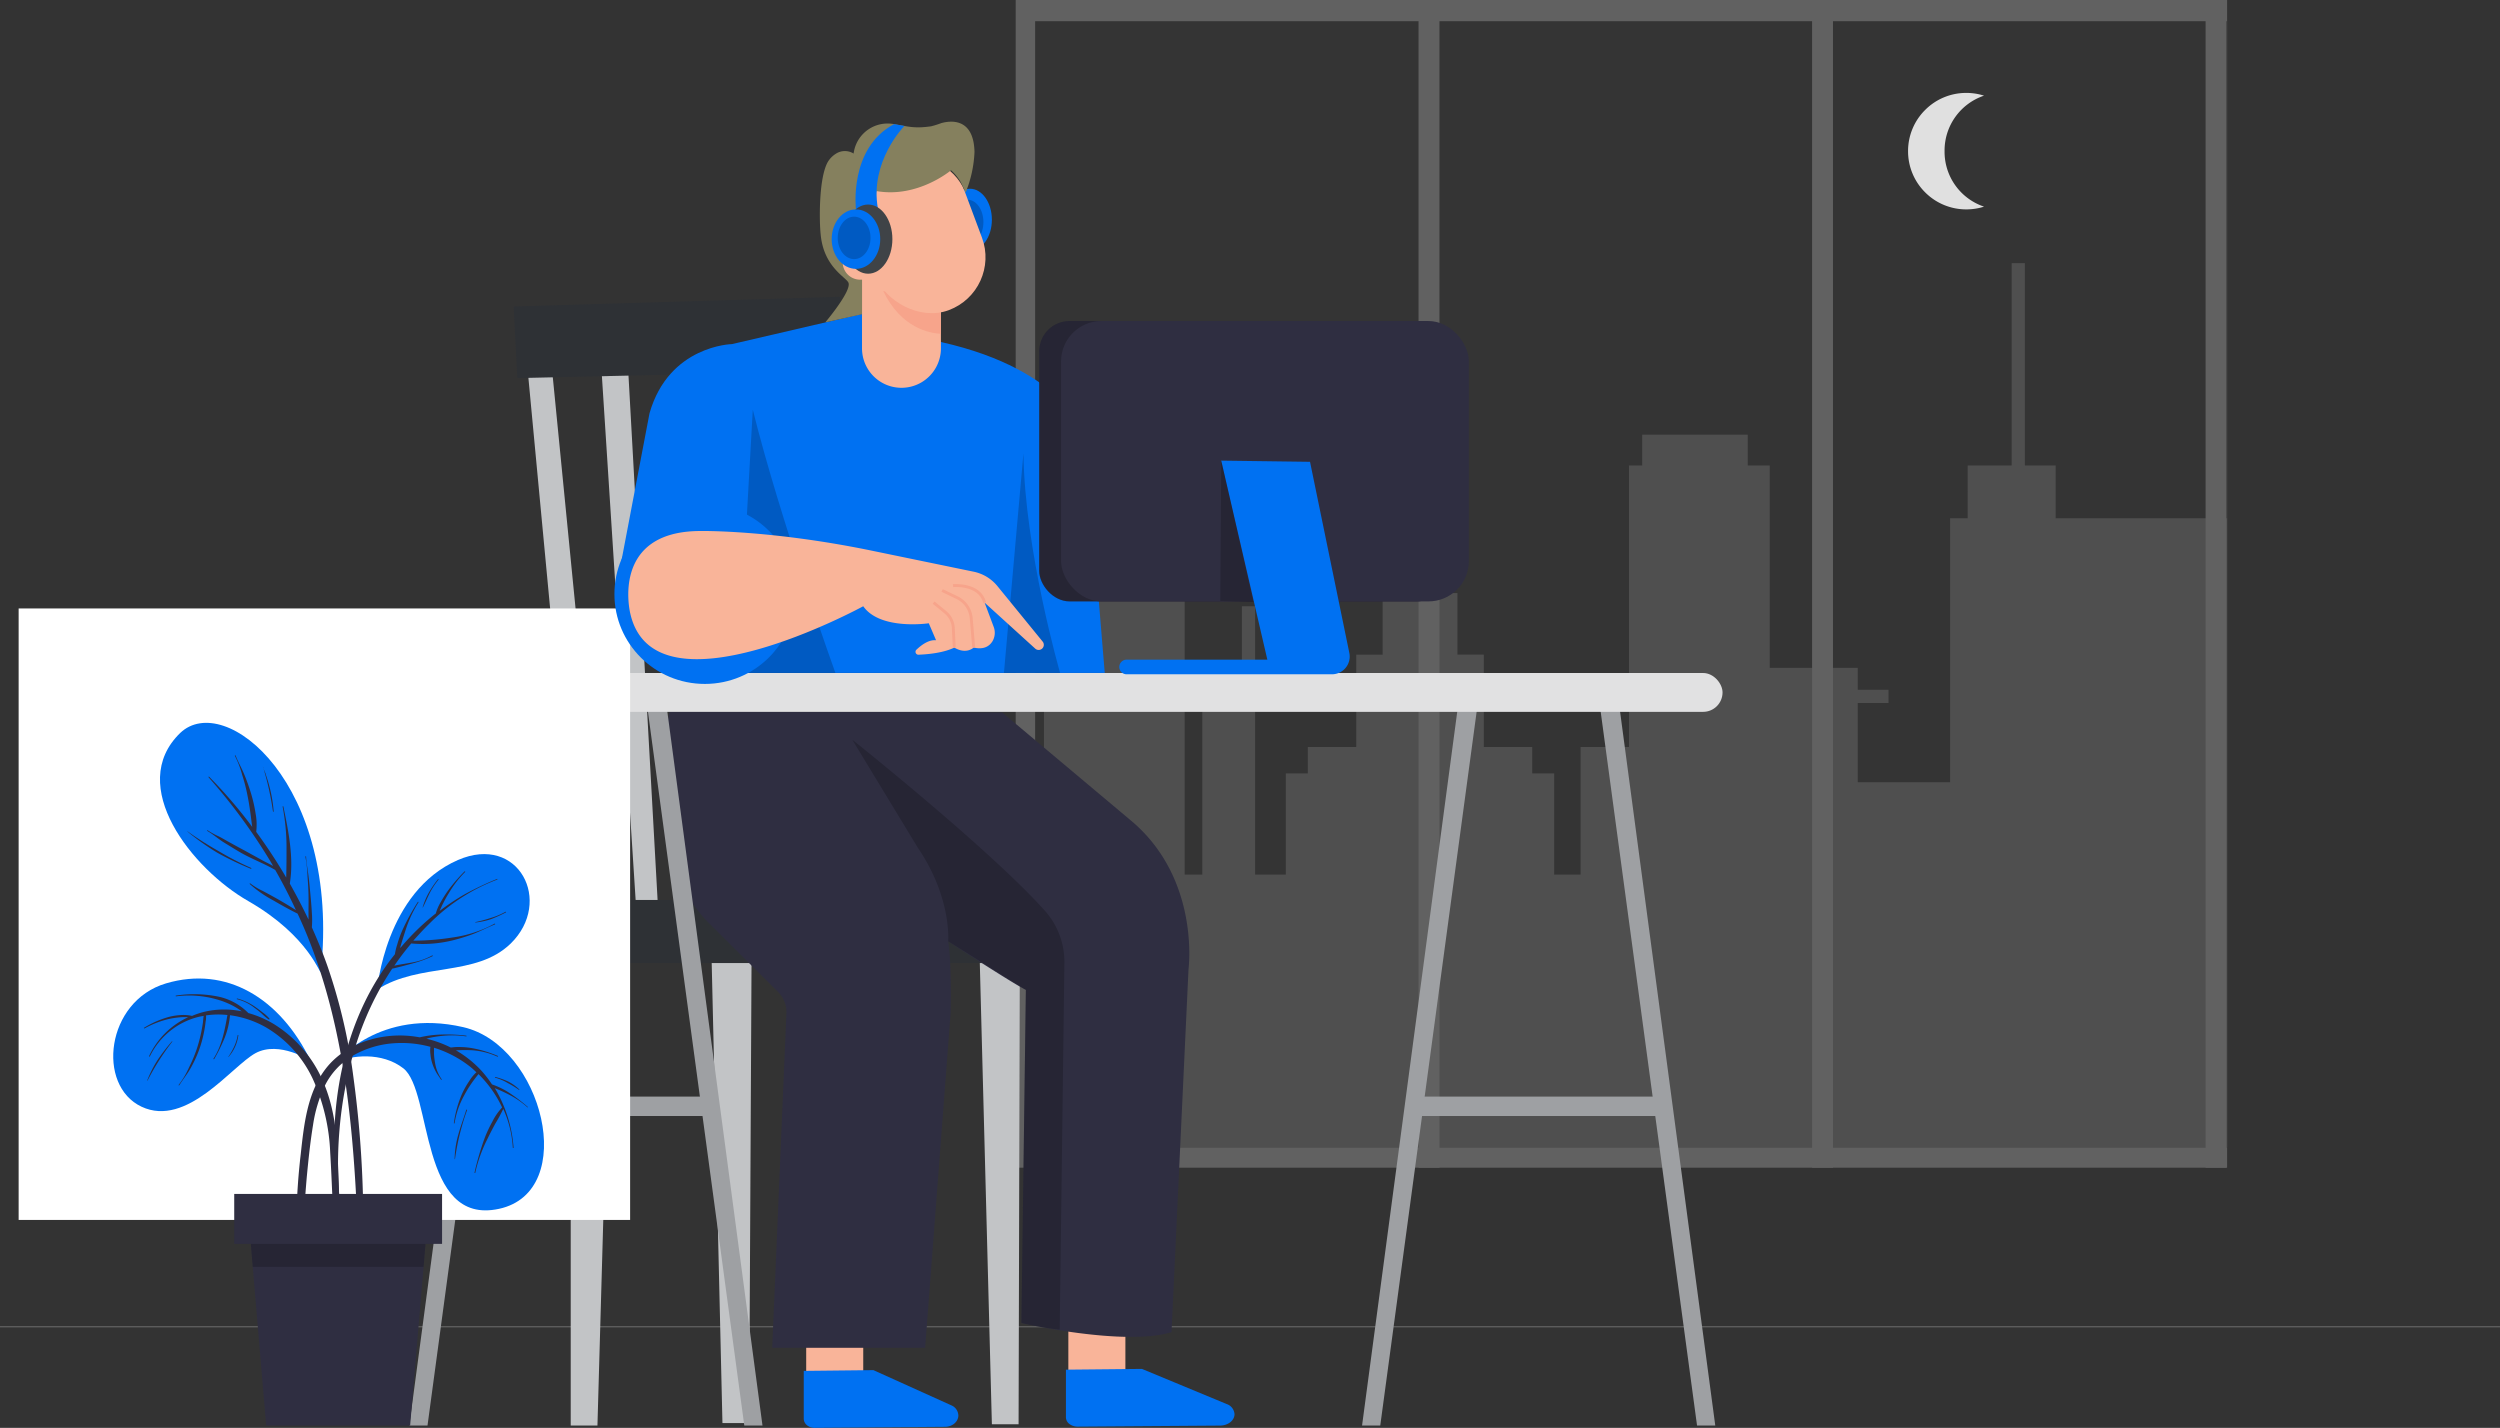 <svg class="site-hero__img" xmlns="http://www.w3.org/2000/svg" width="858.57" height="490.36" viewBox="0 0 858.57 490.36">
  <rect x="0" y="0" width="858.57" height="490.36" fill="#333333" stroke="none"/>
  <g transform="translate(-3.6 -151.04)">
      <rect width="858.57" height="0.43" transform="translate(3.6 606.46)" fill="#616161"></rect>
      <rect class="site-hero__img-window-frame" width="416.03" height="401.02" transform="translate(352.42 151.04)" fill="#616161"></rect>
      <rect class="site-hero__img-window-background" width="409.35" height="386.73" transform="translate(359.1 158.32)" fill="#343434"></rect>
      <path class="site-hero__img-window-buildings" d="M362.12,451.4V335.06h12.07V319.69l27.2-12.7V291.26h4.53v43.8h4.54V451.4h6.04V390.96h13.6V359.24h4.53V451.4h10.56V416.64h7.56v-9.06h16.62V375.86h9.07V354.71h10.57V322.98h4.54v31.73h10.58v21.15h9.05v31.72H529.8v9.06h7.55V451.4h9.07V407.58h16.62V310.9h4.54V300.32h36.24V310.9h7.56v69.5H641.6v7.53h10.56v4.54H641.6v27.2h31.72V329.02h6.04V310.9h15.11V241.41H699V310.9h10.58v18.12h58.87V545.05H359.1V451.4Z" fill="#4f4f4f"></path>
      <rect class="site-hero__img-window-frame" width="7.18" height="400.23" transform="translate(490.77 151.83)" fill="#616161"></rect>
      <rect class="site-hero__img-window-frame" width="7.18" height="400.23" transform="translate(625.92 151.83)" fill="#616161"></rect>
      <rect class="site-hero__img-window-frame" width="7.18" height="400.23" transform="translate(761.06 151.83)" fill="#616161"></rect>
      <path d="M184.6,275.88l17.92,190.07h9.17L192.94,275.46Z" fill="#c2c4c6"></path>
      <path d="M210.03,275.88l12.08,187.57h7.51L219.19,275.46Z" fill="#c2c4c6"></path>
      <path d="M208.78,640.6H199.6V479.29h13.76Z" fill="#c2c4c6"></path>
      <path d="M260.88,639.76h-9.17l-3.75-160.47h13.75Z" fill="#c2c4c6"></path>
      <path d="M344.24,640.18h9.17l.42-159.22H340.07Z" fill="#c2c4c6"></path>
      <rect width="72.94" height="21.67" transform="translate(197.94 460.11)" fill="#2e3135"></rect>
      <rect width="85.45" height="21.67" transform="translate(270.88 460.11)" fill="#2e3135"></rect>
      <path d="M280.47,606v17.09h19.59V603.92Z" fill="#f9b499"></path>
      <path d="M279.63,638.24v-16.4l23.92-.26,26.735,12.08a3.9,3.9,0,0,1,2.441,3.47h0c-.006,2.151-2.031,3.9-4.543,3.92l-44.792.35a4.042,4.042,0,0,1-2.655-.9,2.954,2.954,0,0,1-1.106-2.256Z" fill="#0071f2"></path>
      <path d="M370.5,605.59v17.08h19.59V603.5Z" fill="#f9b499"></path>
      <path d="M369.67,637.82v-16.4l26.1-.26L424.9,633.24a3.915,3.915,0,0,1,2.664,3.47h0c0,2.153-2.214,3.9-4.958,3.92l-48.881.36a4.667,4.667,0,0,1-2.865-.925,2.873,2.873,0,0,1-1.188-2.245Z" fill="#0071f2"></path>
      <path d="M144.17,640.6h6.25l33.76-250.1h-6.67Z" fill="#9ea0a3"></path>
      <rect width="85.87" height="6.67" transform="translate(161.26 527.64)" fill="#9ea0a3"></rect>
      <path d="M471.37,640.6h6.25l33.77-250.1h-6.67Z" fill="#9ea0a3"></path>
      <path d="M592.67,640.6h-6.26L552.65,390.5h6.67Z" fill="#9ea0a3"></path>
      <rect width="85.87" height="6.67" transform="translate(488.46 527.64)" fill="#9ea0a3"></rect>
      <path d="M268.8,613.92h52.52l8.75-115s.42-16.67-.83-24.59c0,0,21.67,14.17,26.67,16.67l-1.53,114.41s35.3,8.13,51.55,3.13l5.84-124.63s4.16-31.26-20-51.27l-44-36.94-114.14-.39s-12,45.67,12.63,71.93l24.55,24.46a9.78,9.78,0,0,1,2.87,7.36Z" fill="#2f2e41"></path>
      <path d="M292.14,252.96l.83,25.42-111.71,2.5-1.25-24.59Z" fill="#2e3135"></path>
      <path d="M265.46,640.6h-6.25L225.45,390.5h6.67Z" fill="#9ea0a3"></path>
      <rect width="438.08" height="13.34" rx="6.67" transform="translate(157.09 382.17)" fill="#e1e1e2"></rect>
      <path d="M329.24,474.29s1.25-15-10.42-32.1l-22.51-37.1s47.41,37.75,66.15,58.75a26.33,26.33,0,0,1,6.68,17.83l-1.61,126a107.9,107.9,0,0,1-13.15-2.32L355.91,491Z" opacity="0.2"></path>
      <path d="M299.43,258.88,255,269.21s-21.67.42-28.34,23.76l-9.8,51.48,23.55,16.88,19.33,20.81H383l-6.7-81.25s-6.26-22.63-49.4-32.36Z" fill="#0071f2"></path>
      <path d="M262.13,291.72l-2,35.76-.35,54.66H290.5S271.3,328.82,262.13,291.72Z" opacity="0.2"></path>
      <path d="M348.38,382.14h19.29s-12.17-42.07-12.59-75.42Z" opacity="0.2"></path>
      <rect width="140.05" height="96.29" rx="10.48" transform="translate(360.5 261.29)" fill="#2f2e41"></rect>
      <rect width="140.05" height="96.29" rx="10.34" transform="translate(360.5 261.29)" opacity="0.2"></rect>
      <path d="M326.74,253.37v17.3a13.55,13.55,0,0,1-27.1,0V244.2l4.4-1.85Z" fill="#f9b499"></path>
      <path d="M326.74,253.37v12.31c-3.71-.17-13.63-1.85-19.8-14.66Z" fill="#f7a48b"></path>
      <ellipse cx="7.5" cy="10.63" rx="7.5" ry="10.63" transform="translate(329.24 215.86)" fill="#0071f2"></ellipse>
      <ellipse cx="5.42" cy="7.68" rx="5.42" ry="7.68" transform="translate(330.49 219.64)" opacity="0.2"></ellipse>
      <g class="site-hero__img-plant">
          <rect width="210" height="210" transform="translate(10 360)" fill="#fff0"></rect>
          <g class="site-hero__img-leaf">
              <path d="M110.28,515.35c-10.52-21.61-29-32.71-49.66-26.59s-23.95,35.06-8.4,42.36,31-14,39.14-18.4S110.28,515.35,110.28,515.35Z" fill="#0071f2"></path>
              <path d="M120.46,573c0-2.61-.17-5.22-.26-7.83q-.27-7.8-.56-15.59c-.34-9.52-1.37-18.85-5.3-27.63a42.94,42.94,0,0,0-16.68-19.21,35.171,35.171,0,0,0-8.77-3.79,20.42,20.42,0,0,0-10.23-5.63,41.59,41.59,0,0,0-14.59-.38c-.19,0-.17.31,0,.27a34.881,34.881,0,0,1,13.79,1,28.18,28.18,0,0,1,5.56,2.15,25.173,25.173,0,0,1,3.21,2,29.63,29.63,0,0,0-12.68.12,27.628,27.628,0,0,0-4.4,1.45,13.249,13.249,0,0,0-3.44-.31,21.342,21.342,0,0,0-4.49.65A33.248,33.248,0,0,0,53.09,504c-.16,0,0,.31.15.22A32.469,32.469,0,0,1,61.55,501a29.557,29.557,0,0,1,4.29-.62,23.414,23.414,0,0,1,2.37,0,27.48,27.48,0,0,0-13.4,13.35c0,.16.16.31.24.14a25.37,25.37,0,0,1,17.09-13.69c.47-.1.94-.16,1.4-.25-.11.69-.18,1.39-.22,2.08-.15,1.05-.33,2.1-.53,3.14a53.147,53.147,0,0,1-1.68,6.33,50.7,50.7,0,0,1-2.59,6.13A29.227,29.227,0,0,1,65,523.57a.15.15,0,0,0-.05.2.17.17,0,0,0,.26-.08c1.25-2,2.7-3.75,3.84-5.78a42.907,42.907,0,0,0,2.81-6,40.171,40.171,0,0,0,1.81-6.48,35,35,0,0,0,.54-3.51,7.84,7.84,0,0,0,.15-2.16,28.7,28.7,0,0,1,7.35-.14c-.92,5.16-1.9,10.54-4.8,15-.09.14.17.29.26.13a61.353,61.353,0,0,0,3.62-7.37,28.28,28.28,0,0,0,1.81-7.68,34.27,34.27,0,0,1,12.17,4.07A40.36,40.36,0,0,1,111,521.52a67.17,67.17,0,0,1,6,25.35c.69,11,.83,22.17,1.94,33.18,0,.72,1.21,1,1.34.14a41.44,41.44,0,0,0,.18-7.19Z" fill="#2f2e41"></path>
              <path d="M96.15,500.88a12.6,12.6,0,0,0-2.39-2.16c-.87-.7-1.81-1.39-2.68-2a19.83,19.83,0,0,0-6-2.77c-.18,0-.26.24,0,.27a15.8,15.8,0,0,1,5.88,2.9,25.367,25.367,0,0,1,2.55,2.05,14.627,14.627,0,0,0,2.41,2C96.06,501.22,96.26,501,96.15,500.88Z" fill="#2f2e41"></path>
              <path d="M62.6,508.72a64.2,64.2,0,0,0-4.84,6.3,40.049,40.049,0,0,0-3.62,7.12s.09.1.13,0a84.908,84.908,0,0,1,8.49-13.35C62.91,508.77,62.71,508.57,62.6,508.72Z" fill="#2f2e41"></path>
              <path d="M85.22,506.58a15.4,15.4,0,0,1-1.2,3.89A25.437,25.437,0,0,1,82,514s0,.15.11,0a14,14,0,0,0,3.35-7.41C85.51,506.47,85.23,506.4,85.22,506.58Z" fill="#2f2e41"></path>
          </g>

          <g class="site-hero__img-leaf">
              <path d="M119,515.87s14.89-18.71,43.7-12.08c27.3,6.32,39.84,56.39,12.31,62.39s-22.82-40.3-32.87-48.23C134.76,512.19,124.13,513.43,119,515.87Z" fill="#0071f2"></path>
              <path d="M184.8,531.15a56.629,56.629,0,0,0-5.92-4.54,26,26,0,0,0-6.31-3.15,39.568,39.568,0,0,0-3.74-4.82,37.569,37.569,0,0,0-8.7-6.92H161a43.9,43.9,0,0,1,4.59,0,25.119,25.119,0,0,1,8.85,2.21c.16,0,.29-.18.13-.25a40.813,40.813,0,0,0-8.86-2.68,25,25,0,0,0-4.49-.38,13.919,13.919,0,0,0-2.41.14h-.47a38.14,38.14,0,0,0-8.31-3,4.77,4.77,0,0,0,.8-.22,38.072,38.072,0,0,1,4.25-.71,33.46,33.46,0,0,1,8.6.13c.19,0,.22-.24,0-.25a53.687,53.687,0,0,0-8.69-.37,36.1,36.1,0,0,0-7.24.95,38.7,38.7,0,0,0-5.25-.6c-10-.44-20.94,3.31-27.17,11.55s-7.37,19.23-8.45,29.19a221.372,221.372,0,0,0-.94,41.82c0,.81,1.21.67,1.24-.11.38-11.81.8-23.54,1.92-35.39.53-5.43,1.11-10.86,2-16.3a48.189,48.189,0,0,1,4-13.43,24.52,24.52,0,0,1,9.69-10.43,32.539,32.539,0,0,1,13.74-4.24,37.43,37.43,0,0,1,12.9,1.21,8.45,8.45,0,0,0,0,2.56,14,14,0,0,0,.63,3.13,16,16,0,0,0,1.2,2.79c.52,1,1.19,1.81,1.81,2.8,0,.15.32,0,.21-.16A13.23,13.23,0,0,1,153,516a25.679,25.679,0,0,1-.35-2.91v-2.23a38.15,38.15,0,0,1,12.55,6.63,25.856,25.856,0,0,1,2,1.81,14.111,14.111,0,0,0-2.45,3,29.521,29.521,0,0,0-2.55,4.56,38.791,38.791,0,0,0-2.73,9.87c0,.18.23.24.25,0a28.76,28.76,0,0,1,3.28-9.47,38.2,38.2,0,0,1,2.55-4.2c.47-.69,1-1.38,1.5-2.05.28-.34.58-.7.86-1.1a39.191,39.191,0,0,1,8.14,11.48h0a19.57,19.57,0,0,0-3.36,4.85,44,44,0,0,0-2.68,5.74,97.161,97.161,0,0,0-3.44,11.72.14.14,0,0,0,.08.18.15.15,0,0,0,.19-.08.17.17,0,0,0,0-.1A49.2,49.2,0,0,1,171,542.18c.87-1.81,1.81-3.62,2.74-5.32a50.708,50.708,0,0,0,2.69-5,37.21,37.21,0,0,1,3.28,13.31c0,.19.29.17.27,0a46.6,46.6,0,0,0-6.44-20.42,55.279,55.279,0,0,1,5.19,2.39,29.188,29.188,0,0,1,6,4.18C184.76,531.48,184.94,531.32,184.8,531.15Z" fill="#2f2e41"></path>
              <path d="M163.72,532.2c-.85,2.85-1.94,5.6-2.72,8.46a32.75,32.75,0,0,0-1.27,8.46h.13A83,83,0,0,1,164,532.3a.149.149,0,0,0-.28-.1Z" fill="#2f2e41"></path>
              <path d="M181.94,525.18a16.348,16.348,0,0,0-3.83-2.72,25.834,25.834,0,0,0-4.4-1.56c-.16,0-.21.22,0,.26A17.24,17.24,0,0,1,178,523a30.266,30.266,0,0,1,3.89,2.39S182,525.25,181.94,525.18Z" fill="#2f2e41"></path>
          </g>

          <g class="site-hero__img-leaf">
              
              <path d="M133.13,490.88s2.76-33.61,27.75-44.49c20.86-9.06,32.81,14.34,18.1,28.7C167,486.7,147.86,481.46,133.13,490.88Z" fill="#0071f2"></path>
              <path d="M174.31,452.89a106.525,106.525,0,0,0-11.12,5.27,80.993,80.993,0,0,0-8.62,5.72c.42-.85.78-1.81,1.2-2.57a42.783,42.783,0,0,1,2.12-3.8,36,36,0,0,1,5.43-7c.13-.1,0-.3-.2-.18a57.179,57.179,0,0,0-5.79,6.74,42.457,42.457,0,0,0-2.38,3.8,15.72,15.72,0,0,0-1.68,3.88l-.27.2a82.91,82.91,0,0,0-11.94,11.68,3.519,3.519,0,0,1,.22-1c.47-1.65,1-3.26,1.52-4.89a41.661,41.661,0,0,1,4.51-9.8.132.132,0,1,0-.23-.13,77.183,77.183,0,0,0-5.24,9.57,37.167,37.167,0,0,0-1.81,5,21.48,21.48,0,0,0-.81,3.37c-1.09,1.37-2.18,2.77-3.17,4.21-10.74,15.27-16.12,33.74-17.4,52.23a154.872,154.872,0,0,0-.29,16.55,104.231,104.231,0,0,0,1.46,16.63.31.31,0,0,0,.4.18.32.32,0,0,0,.2-.27c-.11-4.86-.62-9.71-.71-14.49a142.328,142.328,0,0,1,.47-14.6,136.321,136.321,0,0,1,5.44-28.59,102.3,102.3,0,0,1,12.67-26.89c1.05-.22,2.1-.51,3.14-.76l3.74-1a38.168,38.168,0,0,0,7-2.55c.16,0,0-.33-.15-.24a22,22,0,0,1-7.06,2.45c-1.95.38-4,.63-5.94,1.08a89.958,89.958,0,0,1,5.81-7.64A43.071,43.071,0,0,0,159,474a60.712,60.712,0,0,0,7.24-2.26c2.5-1,4.87-2.21,7.34-3.24.18,0,0-.35-.11-.26A41.929,41.929,0,0,1,159,473a88,88,0,0,1-13.47,1.1c1.81-2,3.62-4,5.56-5.88a65.59,65.59,0,0,1,23-15C174.57,453.09,174.47,452.82,174.31,452.89Z" fill="#2f2e41"></path>
              <path d="M154,453a36.791,36.791,0,0,0-3.06,4.47,24.219,24.219,0,0,0-2.21,5.22h.1c.84-1.65,1.54-3.36,2.38-5a25.467,25.467,0,0,1,3-4.55C154.28,453.05,154.08,452.85,154,453Z" fill="#2f2e41"></path>
              <path d="M177.17,464.19a25.51,25.51,0,0,1-5.12,2.13,44.628,44.628,0,0,1-5.22,1.4v.14a25.38,25.38,0,0,0,5.44-1.17,47.519,47.519,0,0,0,5-2.27C177.52,464.31,177.37,464.1,177.17,464.19Z" fill="#2f2e41"></path>
          </g>

          <g class="site-hero__img-leaf">
              <path xmlns="http://www.w3.org/2000/svg" d="M113.79,484.83c-.14,1.47-3.78-12.2-24.9-24.32-19.28-11-42.1-39.66-23.38-57.77C80.71,388.26,120.71,420,113.79,484.83Z" fill="#0071f2"></path>
              <path d="M89.85,449.12a101.763,101.763,0,0,1-11.22-5.81A116.708,116.708,0,0,1,68,436.55s-.13,0,0,.09a87.13,87.13,0,0,0,10.23,7.25,105.234,105.234,0,0,0,11.59,5.54C89.89,449.43,90,449.19,89.85,449.12Z" fill="#2f2e41"></path>
              <path d="M128.28,563.13a370.624,370.624,0,0,0-3.35-42.48,191,191,0,0,0-8.93-38c-1.57-4.45-3.37-8.82-5.3-13.13a32.228,32.228,0,0,0,0-5c-.11-2.16-.31-4.31-.51-6.45s-.4-4.29-.67-6.43-.71-4.27-.8-6.41a.125.125,0,1,0-.25,0h0a44.6,44.6,0,0,1,.74,6.81c.16,2.07.29,4.15.34,6.23s0,4.15,0,6.23v2.35q-3-6.3-6.42-12.36c1.43-8.77-.44-17.91-2.21-26.48,0-.18-.31,0-.27,0A74.651,74.651,0,0,1,102,441.55c0,3.62,0,7.25-.11,10.87-.51-.87-1-1.72-1.52-2.57q-4.11-6.74-8.78-13.13a20.65,20.65,0,0,0-.2-6.23,50,50,0,0,0-1.54-6.83,68.5,68.5,0,0,0-2.34-6.59c-.9-2.23-2.13-4.33-3-6.56a.132.132,0,0,0-.24.11,33.469,33.469,0,0,1,2.52,6.61,59.449,59.449,0,0,1,1.72,6.58q.68,3.33,1.12,6.7c.22,1.48.35,3,.6,4.52a161.621,161.621,0,0,0-14.79-17.22c-.13-.13-.31,0-.19.2a196.64,196.64,0,0,1,21.48,29.28l.69,1.18c-1.18-.72-2.5-1.3-3.62-1.92l-6.16-3.39c-2-1.06-4-2.17-6-3.27-1-.57-2-1.16-3.08-1.69a25,25,0,0,1-3.62-2c-.15-.11-.33.13-.15.22,2,1.12,3.82,2.79,5.8,4s4,2.48,6,3.62c3.75,2.1,7.82,3.62,11.53,5.77,2.56,4.48,4.93,9.06,7.1,13.78q-3.36-2.14-6.86-4.11c-1.49-.83-3-1.66-4.51-2.46a22.761,22.761,0,0,1-4.26-2.57c-.14-.11-.32,0-.2.2a40.36,40.36,0,0,0,8.13,5.65c2.72,1.59,5.44,3.11,8.28,4.51A157.7,157.7,0,0,1,112,480c8.89,25.17,12.15,51.92,13.71,78.46.47,7.92.71,15.83.81,23.76s-.32,15.81-.3,23.73a.21.21,0,0,0,.41,0c1-7,1.13-14.17,1.43-21.23S128.41,570.32,128.28,563.13Z" fill="#2f2e41"></path>
              <path d="M96,420.65c-.32-1.23-.7-2.42-1.12-3.62a.09.09,0,0,0,0-.12c-.27-.69-.54-1.36-.83-2a1.13,1.13,0,0,0,0-.26l-.17-.38h0l.22.69a2.62,2.62,0,0,0,.11.4,99.1,99.1,0,0,1,3.13,14.34.13.13,0,0,0,.13.13.12.12,0,0,0,.12-.13A48.43,48.43,0,0,0,96,420.65Z" fill="#2f2e41"></path>
          </g>
      </g>
      <rect width="38.76" height="55.85" rx="19.38" transform="translate(291.762 212.009) rotate(-20.47)" fill="#f9b499"></rect>
      <path d="M299.648,246.974v11.975l-12.621,2.8s9.052-10.713,7.969-13.581c-.727-1.918-8.542-5.3-9.563-16.7-.464-4.356-.64-17.619,1.937-23.739a8.21,8.21,0,0,1,3.14-3.79,5.68,5.68,0,0,1,6.25-.16,2.935,2.935,0,0,1,.09-.61,11.76,11.76,0,0,1,13.85-9.49c5.382.968,7.251,1.49,12.668.741a34.3,34.3,0,0,0,3.524-1.108c3.13-.86,11.077-1.913,11.379,9.857a41.421,41.421,0,0,1-3.041,13.99l-1.67-3.54a16.5,16.5,0,0,0-3.35-4.1s-11.41,9.64-25.59,7.14l-1.6,5Z" fill="#85805e"></path>
      <path d="M299,235h6v12.09h-6a6,6,0,0,1-6-6h0a6,6,0,0,1,6-6.09Z" fill="#f9b499"></path>
      <path d="M297.56,222.94s-2.55-21,13.1-29.27l3.55.61s-12,12.12-9.12,28.31Z" fill="#0071f2"></path>
      <ellipse cx="8.34" cy="11.88" rx="8.34" ry="11.88" transform="translate(293.39 221.28)" fill="#3f4347"></ellipse>
      <ellipse cx="8.34" cy="10.21" rx="8.34" ry="10.21" transform="translate(289.22 222.95)" fill="#0071f2"></ellipse>
      <ellipse cx="5.63" cy="7.29" rx="5.63" ry="7.29" transform="translate(291.3 225.45)" opacity="0.2"></ellipse>
      <ellipse cx="31.05" cy="30.84" rx="31.05" ry="30.84" transform="translate(214.61 324.24)" fill="#0071f2"></ellipse>
      <path d="M300.06,359.24s-71.69,39.19-80,2.5c0,0-7.09-28.34,24.17-28.34,0,0,23.76-.42,58.36,6.67L338,347.38a14.27,14.27,0,0,1,8.19,5l15.49,19a1.76,1.76,0,0,1-.5,2.64h0a1.75,1.75,0,0,1-2.06-.23L341.74,358l3.11,8.29a5.73,5.73,0,0,1-.45,5.05c-1,1.56-2.87,2.92-6.41,2.09,0,0-2.5,2.5-6.67,0,0,0-3.51,2.1-12.15,2.45a1,1,0,0,1-.74-1.8c1.6-1.52,4.12-3.41,6.64-3.16l-2.5-5.83S305.89,367.58,300.06,359.24Z" fill="#f9b499"></path>
      <path d="M330.9,352.16s9.17-.84,10.84,5.83" fill="none" stroke="#f7a48b" stroke-miterlimit="10" stroke-width="1"></path>
      <path d="M327.15,353.83l5.08,2.43a8.67,8.67,0,0,1,4.92,7.13l.84,10" fill="none" stroke="#f7a48b" stroke-miterlimit="10" stroke-width="1"></path>
      <path d="M331.32,373.42,331,366.8a7.46,7.46,0,0,0-2.77-5.52l-4-3.29" fill="none" stroke="#f7a48b" stroke-miterlimit="10" stroke-width="1"></path>
      <rect width="140.05" height="96.29" rx="13.87" transform="translate(368 261.29)" fill="#2f2e41"></rect>
      <path d="M423,309.23l15.84,68.35H390.52A2.51,2.51,0,0,0,388,380.1h0a2.51,2.51,0,0,0,2.51,2.51H461a6.1,6.1,0,0,0,6-7.33l-13.5-65.64Z" fill="#0071f2"></path>
      <path d="M423.02,309.23l-.34,48.19,11.38.34Z" opacity="0.2"></path>
      <path d="M150.57,568.24l-1.5,17.88-4.62,54.5H95.01l-4.61-54.5-1.51-17.88Z" fill="#2f2e41"></path>
      <path d="M150.57,568.24l-1.5,17.88H90.4l-1.51-17.88Z" opacity="0.2"></path>
      <rect width="71.38" height="17.15" transform="translate(84.04 561.07)" fill="#2f2e41"></rect>
      <path class="site-hero__img-window-moon" d="M-117.115-335.73a19.868,19.868,0,0,1-14.142-5.858,19.87,19.87,0,0,1-5.858-14.142,19.869,19.869,0,0,1,5.858-14.142,19.869,19.869,0,0,1,14.142-5.858,19.99,19.99,0,0,1,6.086.943,19.886,19.886,0,0,0-13.553,19.057,19.888,19.888,0,0,0,13.553,19.058A19.988,19.988,0,0,1-117.115-335.73Z" transform="translate(796 558.68)" fill="#e0e0e0"></path>
  </g>
</svg>